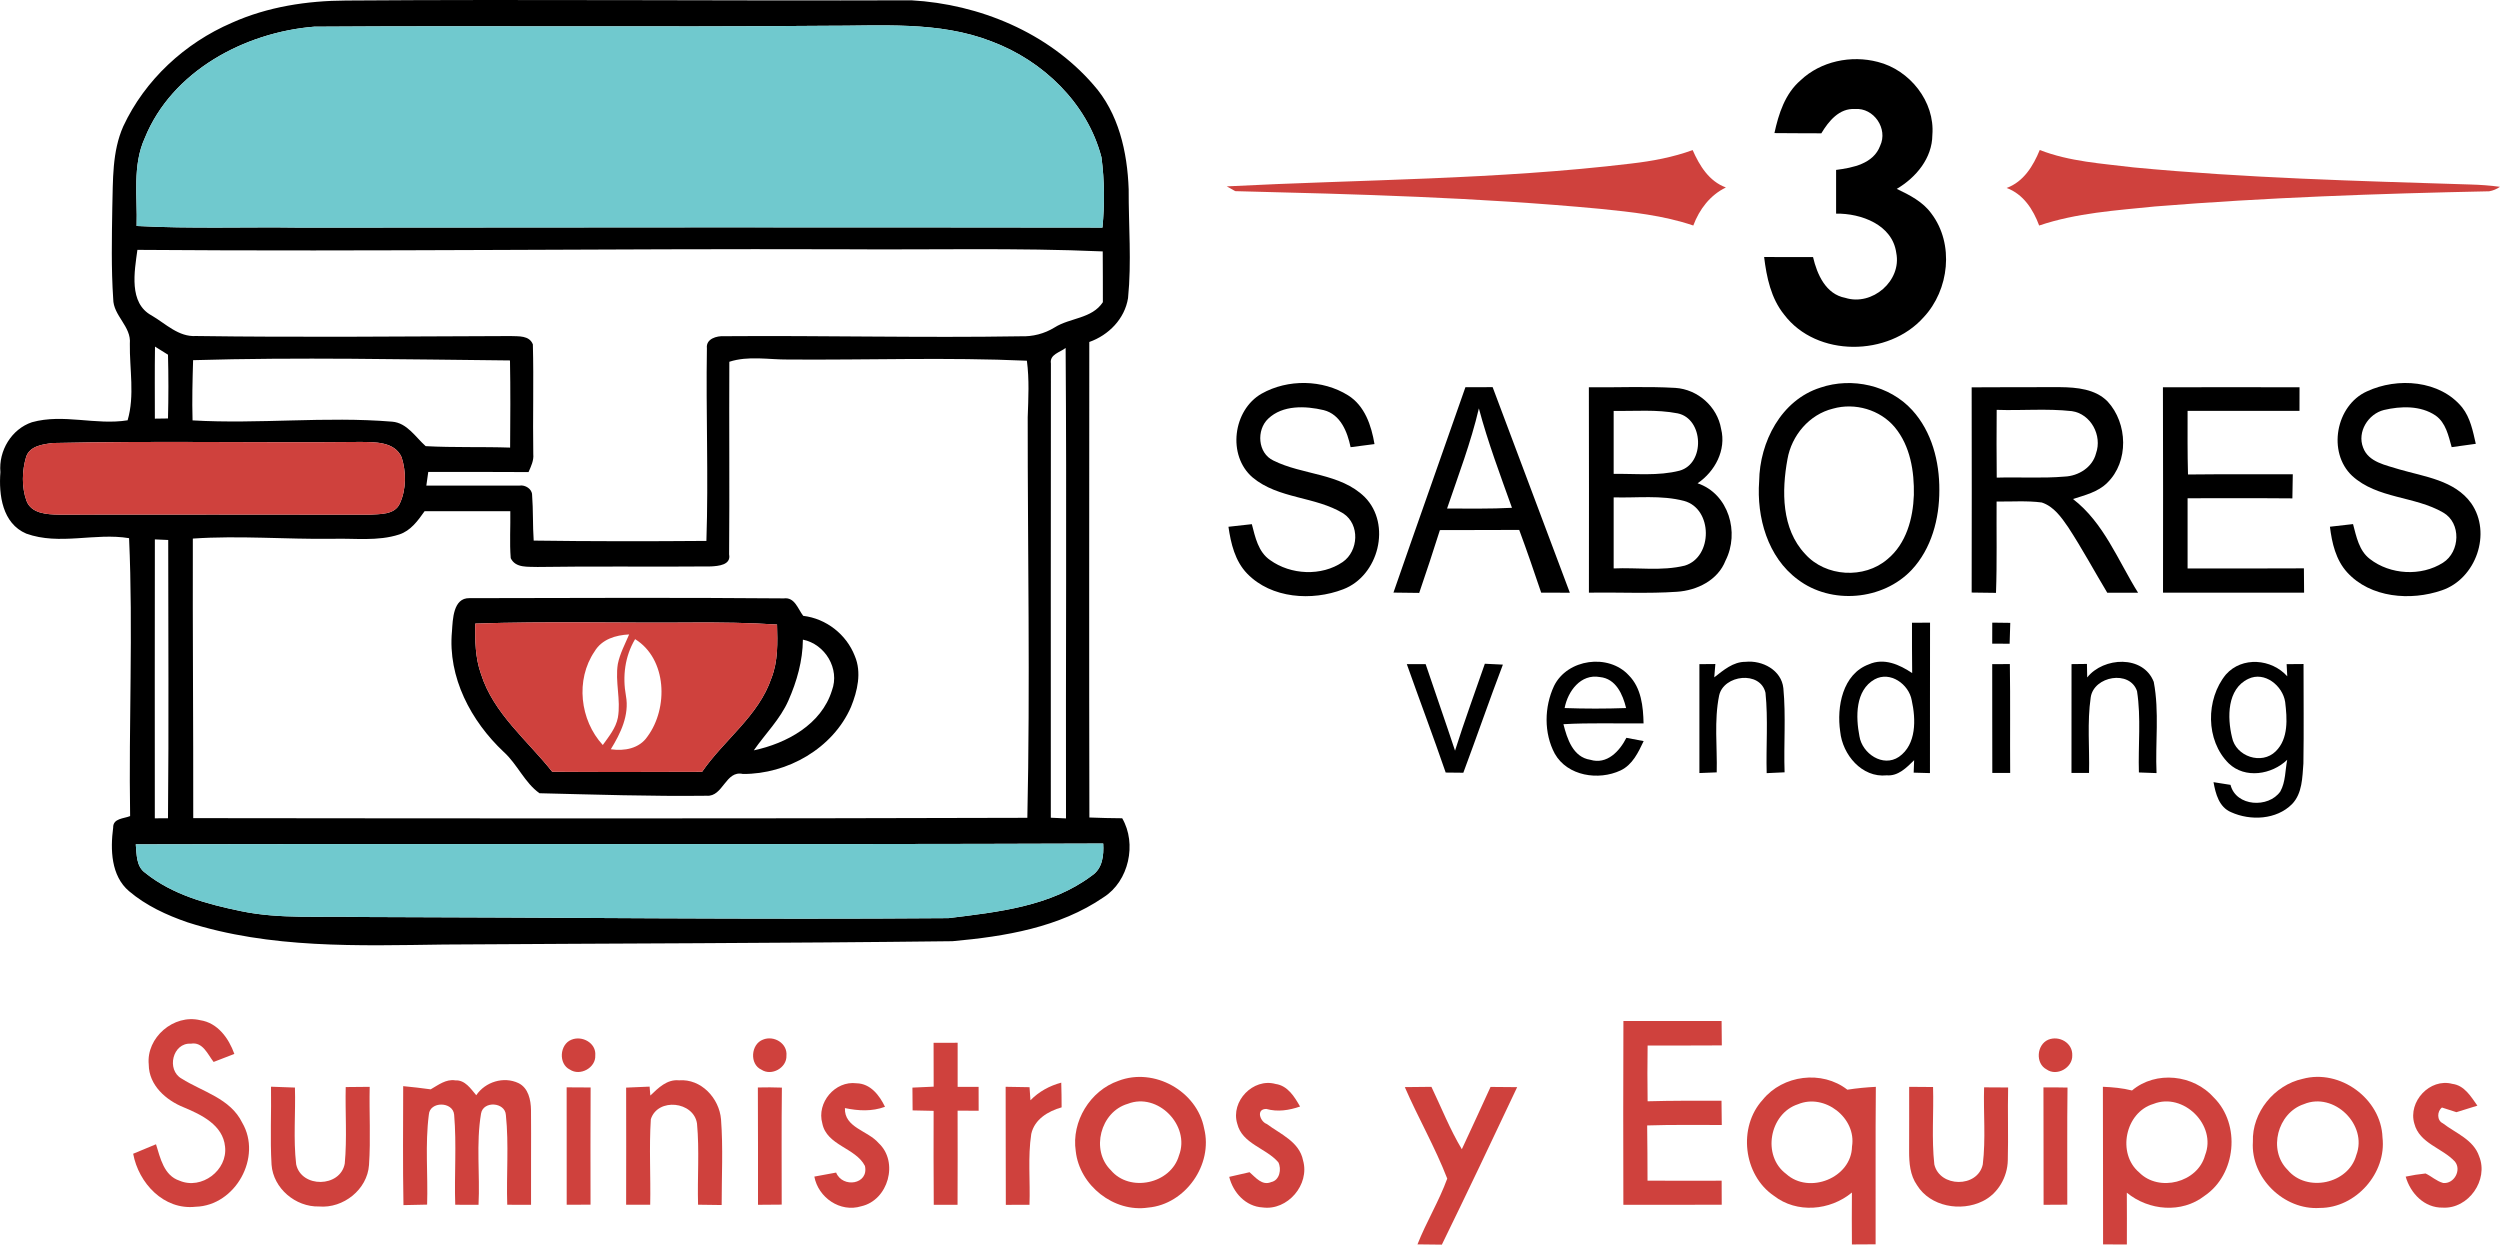<?xml version="1.0" encoding="UTF-8"?>
<!DOCTYPE svg PUBLIC "-//W3C//DTD SVG 1.1//EN" "http://www.w3.org/Graphics/SVG/1.1/DTD/svg11.dtd">
<!-- Creator: CorelDRAW 2019 (64-Bit) -->
<svg xmlns="http://www.w3.org/2000/svg" xml:space="preserve" width="142.286mm" height="70.838mm" version="1.1" style="shape-rendering:geometricPrecision; text-rendering:geometricPrecision; image-rendering:optimizeQuality; fill-rule:evenodd; clip-rule:evenodd"
viewBox="0 0 14228.66 7083.84"
 xmlns:xlink="http://www.w3.org/1999/xlink">
 <defs>
  <style type="text/css">
   <![CDATA[
    .fil0 {fill:black;fill-rule:nonzero}
    .fil1 {fill:#70C9CE;fill-rule:nonzero}
    .fil2 {fill:#CF413D;fill-rule:nonzero}
   ]]>
  </style>
 </defs>
 <g id="Capa_x0020_1">
  <path class="fil0" d="M1319.03 129.89c203.91,-91.58 428.57,-125.82 650.9,-126.86 1072.21,-7.78 2144.68,2.34 3216.9,-1.3 386.8,21.54 778.54,183.67 1035.37,479.68 144.76,162.15 194.06,383.69 201.58,595.39 -0.78,206.5 17.12,413.78 -3.63,620.03 -18.94,118.04 -110.26,210.65 -220.51,249.57 -0.27,902.02 -1.56,1804.31 0.51,2706.35 62.27,2.33 124.27,4.15 186.79,4.41 84.05,144.24 38.39,358.26 -105.85,449.58 -251.38,172.53 -562.95,223.37 -860.51,250.09 -964.82,11.67 -1929.62,12.45 -2894.44,18.94 -487.72,6.74 -988.67,24.13 -1458.76,-126.34 -119.07,-40.99 -236.34,-95.21 -332.84,-177.19 -103.25,-87.43 -106.88,-238.15 -90.54,-361.9 -1.3,-53.44 60.96,-50.85 96.5,-65.64 -8.56,-527.15 17.64,-1054.82 -5.96,-1581.72 -194.05,-32.17 -395.89,42.29 -585.27,-25.94 -135.94,-58.11 -157.21,-220 -147.09,-349.97 -10.64,-121.41 62.78,-244.9 179.78,-284.07 179,-49.81 363.46,18.42 544.28,-10.9 41.24,-140.61 10.64,-291.34 12.71,-435.83 9.34,-98.84 -94.69,-159.04 -94.69,-255.28 -11.67,-173.3 -7.78,-347.11 -5.19,-520.41 4.41,-155.14 -1.82,-316.76 62.52,-461.78 123.23,-264.35 350.49,-473.97 617.44,-588.9zm-494.73 655.31l0 0c-71.86,156.96 -41.51,334.14 -46.7,500.95 310.54,16.61 622.11,4.67 932.9,9.34 1521.54,-1.55 3042.83,-2.33 4564.11,-0.25 12.71,-132.83 11.93,-267.73 -5.71,-400.04 -79.91,-307.42 -332.58,-549.98 -625.74,-659.47 -301.45,-117.51 -631.7,-87.42 -948.2,-88.98 -968.96,8.3 -1938.44,-1.56 -2907.4,5.19 -394.85,32.43 -808.64,252.17 -963.26,633.26zm-42.29 636.9l0 0c-16.6,122.96 -50.85,302.49 81.21,373.57 79.9,46.7 153.32,123.23 252.67,116.74 596.43,8.56 1193.11,2.08 1789.53,0.26 45.14,2.08 107.14,-4.93 127.38,47.48 5.45,208.06 -1.04,416.38 2.33,624.7 3.64,36.32 -12.97,69.52 -26.97,101.95 -190.16,-1.56 -380.58,-0.52 -570.75,-0.78 -2.85,19.46 -8.03,58.11 -10.89,77.57 177.19,1.04 354.38,-0.52 531.57,0 31.13,-4.93 70.3,19.46 70.3,52.93 6.74,86.38 3.11,173.55 9.08,260.2 327.66,4.67 655.32,4.41 982.97,1.81 12.19,-365.53 -3.11,-731.06 2.85,-1096.34 -6.48,-54.21 56.04,-71.33 98.33,-68.74 562.18,-4.41 1124.61,9.86 1686.79,0.52 68.49,2.59 135.42,-14.27 193.79,-50.33 88.72,-56.04 212.21,-49.03 274.73,-143.72 -0.52,-96.25 0.52,-192.76 -0.77,-289.01 -492.66,-21.53 -986.09,-8.3 -1479,-12.19 -1338.38,-4.15 -2676.77,13.75 -4015.16,3.38zm100.14 550.5l0 0c-2.07,136.71 -0.78,273.44 -0.78,410.15 18.68,-0.26 56.04,-0.78 74.72,-1.04 3.12,-120.89 3.12,-242.04 0,-362.93 -24.65,-15.57 -49.29,-30.88 -73.94,-46.18zm5099.05 95.99l0 0c-1.56,861.82 0,1723.63 -0.52,2585.45 28.79,1.3 57.59,2.6 86.39,3.89 -1.82,-892.68 4.4,-1785.11 -2.08,-2677.55 -31.65,25.16 -92.09,36.58 -83.79,88.21zm-4882.17 -18.68l0 0c-3.37,114.15 -6.48,228.56 -3.11,342.7 378.5,22.05 757.78,-23.87 1136.03,7.27 85.1,7 132.57,87.68 190.68,139.31 160.07,8.82 320.65,2.85 480.71,8.3 1.31,-165.25 2.34,-330.77 -0.77,-496.02 -601.09,-5.72 -1202.44,-19.2 -1803.54,-1.56zm3051.91 9.08l0 0c-1.82,365.27 1.82,730.8 -1.29,1096.07 12.19,60.97 -60.98,66.42 -103.77,68.76 -328.96,3.11 -657.66,-2.08 -986.61,3.11 -52.66,-2.6 -125.04,8.04 -152.54,-50.33 -7.01,-88.73 -0.78,-177.97 -2.34,-266.95 -162.66,-0.52 -325.32,-0.26 -487.98,0 -37.88,53.7 -78.87,111.03 -144.24,132.31 -122.71,39.95 -254.24,20.75 -380.83,24.64 -264.62,3.37 -529.49,-19.45 -793.85,-1.3 -1.56,530.27 3.11,1060.8 2.33,1591.07 1582.51,1.82 3164.76,3.11 4747.26,-1.82 16.61,-759.86 1.56,-1519.72 2.07,-2279.58 3.64,-107.4 9.61,-215.06 -4.66,-321.95 -452.44,-20.24 -905.4,-3.37 -1358.1,-6.74 -111.81,0.78 -226.74,-22.57 -335.44,12.71zm-3854.06 462.56l0 0c-55.51,7.78 -128.15,17.12 -148.38,79.38 -23.35,79.39 -25.95,169.67 1.81,248.53 27.5,74.19 117.78,78.35 184.71,79.64 588.9,-0.51 1178.06,-0.78 1767.22,0.27 59.93,-4.16 143.2,1.81 173.04,-63.05 37.61,-80.68 37.1,-179.78 10.63,-263.57 -39.69,-90.29 -154.1,-86.65 -237.12,-87.43 -583.96,5.7 -1168.45,-7 -1751.91,6.23zm584.49 548.42l0 0c-0.51,528.97 -0.78,1058.2 -0.25,1587.44 18.93,0 56.29,-0.26 74.97,-0.26 5.19,-527.94 1.3,-1055.87 1.3,-1583.8 -18.94,-1.04 -57.07,-2.6 -76.02,-3.38zm-108.69 1735.57l0 0c5.7,57.07 1.55,126.34 54.99,163.18 155.14,124.52 352.56,177.45 543.76,216.88 222.85,46.69 451.4,26.98 677.11,33.46 1116.57,2.08 2233.14,15.31 3349.46,6.49 280.96,-34.76 582.42,-66.15 815.9,-241.79 61.49,-40.46 69.01,-115.7 65.12,-182.89 -1835.45,7 -3670.9,0 -5506.34,4.67z"/>
  <path class="fil0" d="M10247.74 457.29c114.92,-109.22 288.48,-144.76 440.25,-104.81 181.07,45.66 325.32,225.44 310.01,415.34 -0.77,132.57 -93.4,242.82 -202.61,307.16 72.9,34.76 148.65,73.16 197.17,140.61 131,173.04 101.43,434.54 -44.11,589.94 -199.24,224.66 -609.13,229.59 -794.36,-15.31 -74.72,-92.61 -99.63,-211.95 -113.63,-327.4 92.87,0 185.49,0 278.36,0.27 23.09,98.58 72.38,211.43 183.68,232.18 153.06,48.26 321.95,-97.03 290.03,-256.05 -21.79,-160.33 -200.01,-225.44 -342.44,-223.37 0.26,-83.02 0,-165.78 0,-248.79 95.47,-12.45 212.47,-34.76 250.61,-137.24 46.18,-97.02 -35.8,-217.92 -142.95,-209.36 -89.76,-5.7 -150.21,69.27 -191.71,138.28 -88.98,-0.52 -177.97,-0.26 -266.95,-1.3 23.87,-109.99 60.45,-224.4 148.65,-300.15z"/>
  <path class="fil0" d="M7180.79 2240.33c148.92,-83.8 346.34,-80.94 491.62,9.6 95.47,59.66 132.83,172.25 150.47,277.58 -45.4,5.71 -90.8,11.68 -135.94,17.64 -18.43,-87.16 -56.82,-186.53 -153.07,-210.91 -103.51,-24.39 -232.96,-30.09 -315.72,48.51 -68.74,64.6 -59.93,196.65 29.32,238.42 167.07,83.53 380.32,70.82 519.89,207.8 153.84,155.65 78.87,448.81 -122.97,525.07 -176.67,67.98 -408.34,52.93 -545.83,-88.98 -69.53,-71.6 -93.14,-171.48 -106.88,-266.95 44.1,-5.45 88.72,-10.37 133.08,-14.79 19.2,73.68 36.32,158.26 104.03,204.43 117.52,84.58 292.38,93.4 413.27,10.9 90.28,-62.78 98.58,-213.25 3.89,-276.03 -159.55,-98.07 -369.69,-82.24 -516.78,-205.2 -145.28,-124.53 -112.07,-383.96 51.62,-477.09z"/>
  <path class="fil0" d="M8340.43 2203.75c51.37,-0.26 102.99,0 154.88,-0.26 146.31,390.18 292.89,780.1 439.47,1170.01 -54.48,-0.25 -108.96,-0.25 -163.18,-0.51 -40.21,-119.6 -81.2,-238.94 -125.04,-356.98 -150.47,1.3 -300.94,0 -451.41,1.04 -37.87,119.59 -77.04,238.67 -117.78,357.49 -49.03,-1.04 -97.8,-1.55 -146.57,-1.82 135.16,-390.18 273.69,-779.05 409.63,-1168.97zm-104.55 690.59l0 0c122.98,0 246.2,2.34 369.43,-4.15 -66.93,-187.31 -137.24,-373.57 -188.34,-565.81 -45.41,194.31 -117,381.1 -181.09,569.96z"/>
  <path class="fil0" d="M9042.96 2204.27c163.7,1.55 328.18,-5.97 491.88,3.37 127.63,8.04 239.44,106.62 260.72,233.22 30.35,120.64 -34.76,242.57 -133.86,309.76 177.44,59.92 240.22,280.96 159.02,439.99 -43.32,111.81 -162.14,169.92 -276.29,177.44 -166.81,11.42 -334.14,2.08 -501.21,5.2 0.26,-389.66 0.78,-779.33 -0.26,-1168.98zm141.13 134.38l0 0c-0.26,119.34 0,238.93 0,358.53 124.78,-2.08 252.94,12.97 375.39,-18.42 146.32,-40.99 136.98,-295.23 -10.89,-326.1 -120.12,-23.35 -243.09,-11.94 -364.5,-14.01zm0 492.13l0 0c0,134.64 -0.26,269.55 0,404.45 134.64,-6.23 273.18,16.34 405.22,-16.08 160.59,-49.3 159.29,-323.51 -4.14,-368.13 -130.76,-34.25 -267.48,-16.35 -401.08,-20.24z"/>
  <path class="fil0" d="M10360.85 2206.08c179.52,-60.96 393.81,-13.23 522.49,128.16 111.55,122.19 155.39,292.64 154.35,455.04 0.53,162.66 -44.62,333.62 -157.73,454.51 -163.69,173.56 -458.14,198.98 -648.05,54.22 -171.47,-126.6 -234.78,-354.38 -219.73,-559.33 2.85,-223.1 125.3,-462.03 348.67,-532.6zm71.6 119.6l0 0c-134.9,32.94 -235.82,152.8 -259.17,287.7 -33.2,181.08 -34.24,396.14 100.15,539.09 116.47,131.27 336.98,144.24 469.29,29.83 106.89,-88.2 145.29,-231.66 149.96,-365.01 2.85,-134.38 -20.24,-279.14 -108.44,-385.5 -83.54,-100.15 -227,-141.4 -351.79,-106.11z"/>
  <path class="fil0" d="M11221.63 2204.52c168.11,-1.29 336.22,-0.77 504.32,-1.03 93.92,1.03 200.28,10.64 269.55,81.72 114.66,124.26 121.67,342.44 -2.34,462.81 -52.66,52.41 -126.86,70.05 -194.83,92.1 175.9,135.42 256.06,350.23 370.46,533.38 -58.63,-0.25 -117,0 -175.37,0 -74.45,-124 -143.2,-251.64 -222.33,-372.79 -38.91,-56.56 -82.24,-118.56 -150.72,-140.87 -85.09,-11.16 -171.49,-4.15 -256.84,-5.45 -1.3,173.3 2.86,346.59 -3.37,519.89 -46.18,-0.78 -92.36,-1.29 -138.53,-1.81 0.51,-389.4 1.03,-778.8 0,-1167.95zm142.42 128.17l0 0c-0.77,128.41 -1.29,257.09 0.26,385.76 128.94,-3.89 258.13,4.93 386.81,-5.97 78.6,-3.37 158.25,-52.66 178.23,-132.04 36.32,-101.18 -28.8,-224.93 -137.76,-240.5 -141.91,-15.56 -285.11,-2.33 -427.54,-7.25z"/>
  <path class="fil0" d="M12310.19 2204.27c259.17,-0.78 518.33,-0.78 777.5,0 -0.25,44.62 -0.52,89.24 -0.25,134.12 -212.22,0.26 -424.69,0 -636.9,0 0,120.63 -1.03,241.52 2.34,362.16 198.72,-2.33 397.44,-0.52 596.42,-1.3 -1.04,45.66 -1.82,91.58 -2.34,137.24 -198.98,-1.82 -397.69,-0.52 -596.42,-0.78 0,133.09 0,266.44 0,399.78 220.52,-0.52 441.29,0.78 662.06,-0.78 0.26,46.18 0.52,92.35 1.04,138.54 -267.73,0 -535.46,-0.26 -802.93,0 0.26,-389.66 0.78,-779.33 -0.52,-1168.98z"/>
  <path class="fil0" d="M13471.13 2227.61c173.29,-81.2 415.86,-64.33 542.46,91.58 46.44,59.16 60.97,135.16 77.31,206.77 -45.92,6.74 -91.84,12.96 -137.24,18.94 -18.42,-64.6 -32.95,-138.8 -91.84,-180.05 -85.35,-57.59 -197.68,-53.96 -293.67,-31.39 -89.76,22.31 -153.58,124.79 -118.56,214.03 30.62,83.79 130.24,99.62 205.21,123.74 143.72,42.03 316.24,62 410.15,193.28 118.3,169.4 27.25,429.61 -167.07,495.24 -177.18,61.49 -406.52,43.33 -538.82,-101.95 -64.86,-71.08 -86.92,-167.33 -98.33,-259.95 43.59,-5.19 87.43,-10.37 131.53,-15.04 18.94,70.82 33.73,151.24 95.73,198.46 115.7,90.28 292.38,100.4 416.38,21.27 97.55,-61.74 104.81,-225.96 1.04,-285.37 -161.89,-94.43 -374.88,-77.83 -518.08,-208.84 -142.43,-133.86 -93.13,-401.07 83.8,-480.72z"/>
  <path class="fil0" d="M2572.33 3593.25c4.67,-67.71 6.49,-190.68 99.36,-188.87 596.42,-1.03 1193.36,-3.89 1789.52,1.31 62.27,-8.05 79.65,59.92 110.26,99.35 131.01,15.57 245.68,105.59 293.42,228.04 40.21,94.17 15.3,199.76 -21.54,290.56 -102.74,235.82 -362.16,382.91 -615.1,381.36 -99.1,-22.58 -112.33,131.01 -206.25,124 -317.01,3.89 -634.29,-6.75 -951.32,-14.27 -83.53,-58.37 -126.59,-165.77 -203.9,-235.3 -186.01,-174.85 -319.1,-424.94 -294.45,-686.18zm132.31 -44.11l0 0c-1.3,96.25 0,195.09 32.94,286.93 71.34,225.18 263.58,376.95 405.49,556.47 284.33,2.07 568.66,1.3 852.73,0.26 125.31,-182.63 321.95,-317.54 394.85,-533.64 38.14,-96.77 34.76,-202.61 31.91,-304.57 -159.81,-10.63 -319.88,-12.45 -479.94,-11.67 -412.75,3.63 -825.5,-8.04 -1237.98,6.22zm1865.01 91.32l0 0c-1.03,119.86 -34.24,237.38 -82.49,346.6 -46.96,106.62 -131.53,189.12 -196.91,283.55 186.79,-39.95 384.73,-146.84 444.66,-340.88 46.18,-122.97 -38.4,-263.84 -165.26,-289.27z"/>
  <path class="fil0" d="M10882.04 3544.22c25.68,0 77.05,0 102.73,-0.26 -0.77,285.37 0,570.74 -0.52,856.1 -23.34,-0.78 -69.53,-2.07 -92.61,-2.59 0.51,-17.9 1.82,-53.18 2.59,-70.82 -42.54,41.76 -90.54,91.58 -155.92,86.13 -141.38,15.04 -251.9,-117.78 -264.87,-249.05 -20.75,-140.87 13.23,-327.92 163.7,-382.92 85.61,-38.13 174.34,1.82 245.93,50.07 -1.29,-95.46 -1.03,-191.2 -1.03,-286.66zm-212.47 322.21l0 0c-111.29,62.26 -107.93,214.54 -86.65,323.76 15.57,98.58 133.6,179 224.92,117.26 100.66,-70.3 96.51,-214.55 72.64,-321.95 -16.34,-91.31 -122.19,-167.59 -210.91,-119.07z"/>
  <path class="fil0" d="M11338.88 3543.7c33.99,0.26 68.24,0.77 102.48,1.3 -1.29,39.43 -2.6,79.12 -3.63,118.81 -33.2,-0.25 -66.41,-0.52 -99.1,-0.52 0,-39.95 0,-79.9 0.25,-119.59z"/>
  <path class="fil0" d="M8006.81 3779.78c35.54,0 71.34,0 107.14,0 55.26,164.47 112.85,327.91 167.34,492.65 52.4,-166.29 112.84,-330 169.66,-494.73 34.24,1.56 68.49,3.11 102.73,4.93 -77.83,204.17 -148.65,410.67 -225.18,615.36 -33.47,-0.52 -66.94,-0.78 -100.4,-1.04 -71.08,-206.76 -148.39,-411.19 -221.29,-617.17z"/>
  <path class="fil0" d="M8844.76 3904.04c75.75,-154.1 309.76,-186.27 425.46,-60.45 71.34,71.86 81.98,177.71 84.05,273.7 -152.02,1.3 -304.3,-4.15 -456.07,4.41 21.02,82.76 54.22,187.82 153.06,202.61 94.69,28.8 166.82,-49.03 205.21,-125.04 24.64,4.67 73.68,14.01 98.32,18.68 -30.61,64.33 -63.3,134.9 -131.53,167.07 -124.78,58.63 -301.97,32.43 -374.35,-95.47 -62.78,-117 -59.93,-266.43 -4.15,-385.51zm60.18 125.82l0 0c116.49,4.15 233.23,4.15 349.97,0 -18.93,-77.83 -58.11,-167.59 -149.17,-176.41 -109.22,-19.97 -182.63,80.95 -200.8,176.41z"/>
  <path class="fil0" d="M9672.07 3780.03c22.57,0 67.97,-0.51 90.8,-0.77 -1.56,18.94 -4.67,56.81 -6.23,75.75 52.67,-40.47 107.15,-88.72 177.97,-88.21 95.21,-10.12 204.69,46.96 215.32,150.21 15.06,158.77 1.56,319.1 7.01,478.65 -34.25,1.29 -68.23,2.85 -101.95,4.66 -4.16,-152.28 8.81,-305.6 -6.75,-457.36 -29.32,-127.12 -238.15,-102.74 -263.84,15.56 -29.31,143.72 -10.12,291.86 -13.75,437.4 -32.94,1.03 -65.89,2.33 -98.58,3.89 0.26,-206.51 0.52,-413.27 0,-619.78z"/>
  <path class="fil0" d="M11338.63 3780.03c33.46,-0.25 66.93,-0.25 100.4,-0.51 3.11,206.5 0.26,413 1.82,619.51 -33.99,-0.26 -67.98,0 -101.7,0.25 -0.78,-206.5 0,-412.74 -0.52,-619.25z"/>
  <path class="fil0" d="M11790.03 3779.78c21.79,-0.26 65.64,-0.78 87.68,-1.04 0.27,19.2 1.05,57.59 1.56,76.79 93.14,-116.75 318.84,-128.68 378.77,25.42 32.42,170.45 8.04,346.34 15.83,519.11 -33.74,-1.29 -67.2,-2.59 -100.41,-3.63 -4.67,-154.1 12.98,-310.27 -10.63,-462.81 -40.73,-122.19 -245.94,-85.87 -263.58,35.28 -20.76,142.17 -5.97,286.93 -9.6,430.38 -24.9,0 -74.97,-0.25 -99.88,-0.25 0.52,-206.51 0.26,-412.75 0.26,-619.25z"/>
  <path class="fil0" d="M12668.72 3838.92c91.84,-104.03 260.21,-89.76 349.19,10.38 -0.78,-17.38 -2.6,-51.88 -3.64,-69.27 24.13,0 72.39,-0.51 96.25,-0.77 -0.26,188.6 2.34,377.47 -0.77,566.07 -6.23,79.12 -5.72,169.92 -64.6,231.14 -88.46,89.25 -236.6,95.99 -346.6,46.19 -69.01,-28.8 -88.46,-104.82 -100.39,-170.97 32.16,4.93 64.34,10.12 96.76,15.31 31.39,124.26 216.36,133.6 283.56,37.61 30.35,-54.73 27.23,-120.37 39.17,-180.3 -87.69,84.58 -240.23,109.74 -333.11,20.24 -131.79,-130.24 -131.26,-365.02 -15.82,-505.63zm127.38 24.91l0 0c-121.68,57.85 -119.86,220.25 -92.61,332.58 21.53,109.48 169.14,159.03 249.04,79.39 73.42,-72.38 64.6,-186.53 53.44,-280.44 -14.01,-92.88 -117.26,-176.41 -209.87,-131.53z"/>
  <path class="fil1" d="M824.3 785.2c154.62,-381.09 568.41,-600.83 963.26,-633.26 968.95,-6.75 1938.43,3.11 2907.4,-5.19 316.5,1.56 646.75,-28.53 948.2,88.98 293.16,109.49 545.83,352.05 625.74,659.47 17.64,132.31 18.42,267.21 5.71,400.04 -1521.28,-2.08 -3042.57,-1.3 -4564.11,0.25 -310.79,-4.67 -622.36,7.27 -932.9,-9.34 5.19,-166.81 -25.16,-343.99 46.7,-500.95z"/>
  <path class="fil1" d="M772.68 4805.55c1835.44,-4.67 3670.89,2.33 5506.34,-4.67 3.89,67.19 -3.63,142.43 -65.12,182.89 -233.48,175.64 -534.94,207.03 -815.9,241.79 -1116.31,8.82 -2232.88,-4.41 -3349.46,-6.49 -225.71,-6.48 -454.26,13.23 -677.11,-33.46 -191.2,-39.43 -388.62,-92.36 -543.76,-216.88 -53.44,-36.84 -49.29,-106.11 -54.99,-163.18z"/>
  <path class="fil2" d="M9284.75 930.74c118.3,-13.75 236.59,-35.54 348.93,-76.53 39.17,88.98 93.13,177.45 189.12,212.73 -90.02,43.84 -150.99,124.26 -185.49,216.62 -170.96,-58.11 -351.53,-76.79 -530.01,-94.95 -690.33,-64.86 -1384.3,-83.54 -2076.72,-100.66 -12.19,-6.74 -36.31,-20.23 -48.5,-27.23 767.38,-39.44 1538.4,-37.88 2302.67,-129.98z"/>
  <path class="fil2" d="M11420.87 1069.79c97.02,-35.8 150.98,-125.3 188.34,-216.1 170.18,66.41 354.64,77.05 534.16,99.1 636.89,60.71 1276.9,77.31 1916.13,97.28 56.29,1.56 112.84,5.45 169.15,13.23 -18.95,12.98 -39.44,21.54 -61.49,25.43 -634.82,13.23 -1269.64,35.28 -1902.63,86.39 -221.3,22.57 -446.48,36.58 -658.69,108.44 -33.99,-91.31 -89.51,-178.23 -184.97,-213.77z"/>
  <path class="fil2" d="M296.88 2521.56c583.46,-13.23 1167.95,-0.53 1751.91,-6.23 83.02,0.78 197.43,-2.86 237.12,87.43 26.47,83.79 26.98,182.89 -10.63,263.57 -29.84,64.86 -113.11,58.89 -173.04,63.05 -589.16,-1.05 -1178.32,-0.78 -1767.22,-0.27 -66.93,-1.29 -157.21,-5.45 -184.71,-79.64 -27.76,-78.86 -25.16,-169.14 -1.81,-248.53 20.23,-62.26 92.87,-71.6 148.38,-79.38z"/>
  <path class="fil2" d="M2704.64 3549.14c412.48,-14.26 825.23,-2.59 1237.98,-6.22 160.06,-0.78 320.13,1.04 479.94,11.67 2.85,101.96 6.23,207.8 -31.91,304.57 -72.9,216.1 -269.54,351.01 -394.85,533.64 -284.07,1.04 -568.4,1.81 -852.73,-0.26 -141.91,-179.52 -334.15,-331.29 -405.49,-556.47 -32.94,-91.84 -34.24,-190.68 -32.94,-286.93zm679.18 158.77l0 0c-109.48,161.11 -83.54,390.44 46.95,532.35 34.25,-48.26 74.46,-96.25 85.87,-155.92 17.9,-101.43 -16.6,-203.91 -0.26,-305.6 11.93,-59.15 41,-112.85 64.34,-167.85 -76.27,3.63 -155.65,27.24 -196.9,97.02zm230.89 -70.3l0 0c-58.38,98.06 -72.39,211.69 -52.15,322.99 19.97,109.99 -30.35,212.99 -86.13,303.79 77.05,11.41 162.15,-3.64 208.58,-72.39 119.59,-161.36 111.81,-441.54 -70.3,-554.39z"/>
  <path class="fil2" d="M846.61 6059.36c-15.57,-154.1 142.69,-289.26 292.63,-252.94 99.88,14.79 162.67,102.99 194.58,191.98 -39.43,15.04 -78.61,30.35 -118.05,45.66 -33.72,-43.08 -61.22,-115.71 -128.93,-104.04 -104.81,-6.74 -141.13,149.17 -53.44,198.72 119.85,75.5 277.58,112.59 345.04,250.87 114.93,195.61 -38.14,472.41 -265.14,478.64 -181.08,19.97 -324.28,-134.13 -355.41,-301.71 43.32,-18.17 86.65,-36.06 129.97,-53.96 24.65,78.34 44.62,177.97 133.87,207.28 125.56,53.44 274.73,-59.15 259.16,-193.79 -11.93,-123.23 -134.64,-181.6 -235.04,-223.63 -101.18,-40.47 -198.46,-125.82 -199.24,-243.08z"/>
  <path class="fil2" d="M9239.61 5811.09c186.26,0.52 372.54,0.25 558.8,0 0.26,46.18 0.78,92.35 1.3,138.79 -140.87,1.04 -281.74,0.52 -422.35,0.78 -1.55,105.59 -1.55,211.43 0,317.28 140.09,-3.89 280.18,-3.37 420.53,-3.11 0.52,45.91 1.04,91.83 1.56,138.01 -141.65,0.26 -283.29,-2.08 -424.69,2.59 1.82,104.81 1.56,209.36 2.09,314.17 140.6,1.04 281.21,0.78 421.82,0.26 0,45.4 0.26,91.06 0.52,136.98 -186.53,0.51 -373.32,0.51 -559.85,0.26 -0.77,-348.67 -1.29,-697.35 0.27,-1046.01z"/>
  <path class="fil2" d="M3252.54 5917.45c60.97,-25.16 141.65,18.94 135.42,89.51 3.9,70.04 -86.12,119.59 -144.23,80.67 -66.42,-31.9 -59.16,-143.72 8.81,-170.18z"/>
  <path class="fil2" d="M4342.65 5916.93c61.75,-25.42 140.09,21.02 133.35,91.32 2.85,69.01 -84.57,118.04 -142.16,79.91 -69.01,-30.62 -60.71,-145.8 8.81,-171.23z"/>
  <path class="fil2" d="M11657.72 5917.45c62.27,-25.42 139.57,18.16 136.46,89.24 2.6,70.83 -88.46,121.16 -146.05,79.91 -65.12,-33.98 -56.56,-141.13 9.59,-169.15z"/>
  <path class="fil2" d="M5313.43 5935.09c45.66,-0.25 91.32,-0.52 136.98,-0.25 0,83.53 0,167.33 0,251.12 39.69,-0.26 79.64,-0.26 119.33,-0.26 0.27,45.14 0.27,90.54 0.27,135.94 -39.96,-0.26 -79.91,-0.26 -119.86,-0.26 0.26,178.49 0.78,356.97 -0.26,535.72 -45.14,-0.26 -90.28,-0.26 -135.42,0 -1.82,-178.23 -0.78,-356.46 -0.78,-534.68 -39.95,-1.04 -79.9,-1.82 -119.59,-2.6 -0.52,-43.32 -0.78,-86.65 -1.04,-129.71 40.21,-2.07 80.68,-3.89 120.89,-5.45 -0.52,-83.27 -0.52,-166.29 -0.52,-249.57z"/>
  <path class="fil2" d="M6365.67 6151.46c202.61,-78.09 448.03,58.62 487.72,271.61 51.63,205.47 -106.89,431.17 -318.32,449.85 -195.61,29.31 -391.21,-125.82 -412.49,-321.17 -25.42,-168.62 81.98,-344.78 243.09,-400.29zm52.66 131.01l0 0c-155.66,45.39 -211.95,264.1 -96.25,377.46 107.66,128.94 342.45,77.83 388.1,-83.79 65.64,-169.93 -120.63,-361.12 -291.85,-293.67z"/>
  <path class="fil2" d="M10032.42 6259.38c114.4,-141.39 337.51,-170.19 481.75,-57.33 53.7,-8.56 107.66,-13.5 162.14,-16.35 -2.85,298.86 -0.26,597.46 -1.29,896.32 -45.15,0.26 -90.03,0.26 -134.91,0.78 -0.78,-98.59 -0.78,-196.91 0,-295.49 -124.78,103.25 -313.38,120.12 -444.13,18.42 -174.34,-118.56 -205.73,-390.96 -63.56,-546.35zm200.53 25.42l0 0c-162.66,53.18 -205.98,293.67 -66.93,396.66 129.97,118.04 371.76,23.1 374.61,-156.17 26.72,-162.66 -156.43,-304.05 -307.68,-240.49z"/>
  <path class="fil2" d="M12134.3 6206.45c135.68,-114.66 350.75,-90.54 466.45,40.99 153.32,152.81 126.34,436.88 -53.18,558.29 -130.24,101.7 -318.32,84.83 -442.85,-17.64 0.78,98.06 0.52,196.38 0.27,294.71 -45.41,-0.27 -90.54,-0.27 -135.42,-0.27 -1.04,-298.85 0.51,-597.97 -1.04,-897.09 55.51,2.07 111.29,7.27 165.77,21.01zm121.93 76.53l0 0c-161.1,47.74 -208.58,282.52 -81.2,389.92 112.33,114.15 333.62,57.86 375.13,-98.06 67.71,-170.7 -123.74,-359.82 -293.93,-291.86z"/>
  <path class="fil2" d="M13105.59 6140.3c212.48,-57.85 446.48,112.85 454.26,332.84 24.13,203.65 -151.76,402.12 -356.71,401.85 -203.91,13.76 -394.33,-171.99 -380.84,-376.68 -5.97,-166.55 121.93,-322.99 283.29,-358.01zm6.75 143.98l0 0c-149.95,49.55 -206.24,261.76 -91.84,374.62 108.18,129.44 345.56,79.64 390.18,-84.32 66.67,-172.77 -127.12,-361.9 -298.34,-290.3z"/>
  <path class="fil2" d="M2451.18 6199.96c43.32,-24.64 87.16,-59.66 140.34,-51.1 55.78,-2.85 87.43,47.48 119.08,84.57 51.37,-76.26 156.18,-108.69 240.23,-69.01 56.56,27.51 70.57,95.99 71.34,153.59 1.56,179.52 -0.77,359.31 0.27,539.09 -45.15,-0.26 -90.29,-0.26 -135.43,-0.26 -5.7,-170.18 9.86,-341.41 -7.78,-510.81 -4.15,-73.68 -129.2,-82.24 -141.39,-8.05 -28.8,170.96 -5.45,346.34 -14.26,519.12 -44.11,-0.26 -88.47,-0.26 -132.57,-0.26 -5.71,-170.71 8.3,-342.45 -6.23,-512.63 -6.74,-76.27 -139.31,-77.05 -143.98,-0.26 -22.06,169.41 -4.41,341.4 -9.86,512.11 -44.88,0.78 -89.76,1.56 -134.64,2.85 -4.15,-225.7 -1.82,-451.4 -1.56,-677.1 52.14,4.93 104.29,10.9 156.44,18.15z"/>
  <path class="fil2" d="M3701.36 6235.25c45.13,-43.07 94.68,-93.4 162.91,-86.65 126.61,-10.11 229.85,102.47 239.46,222.85 12.19,161.88 3.37,324.55 3.62,486.94 -44.88,-0.77 -89.49,-1.29 -134.37,-1.82 -4.42,-153.83 8.29,-308.45 -5.97,-461.77 -18.43,-126.6 -223.37,-148.91 -262.8,-24.91 -10.38,161.89 -0.26,324.55 -3.63,486.95 -45.66,0 -91.32,-0.27 -136.98,-0.27 0.25,-222.32 0.78,-444.39 0,-666.46 44.36,-2.07 88.99,-4.15 133.6,-5.71 1.04,12.71 3.12,38.14 4.16,50.85z"/>
  <path class="fil2" d="M4680.17 6393.76c-33.46,-118.3 72.9,-244.12 194.83,-228.3 79.38,1.56 130.49,68.49 161.88,133.87 -74.71,27.5 -151.76,23.35 -228.03,7.27 -4.67,111.55 131.27,128.15 191.46,198.98 116.22,107.13 55.51,325.57 -98.59,359.82 -119.59,37.1 -244.64,-49.29 -266.95,-168.89 41.25,-7.78 82.5,-15.57 124.01,-22.83 36.58,90.02 187.56,67.97 163.95,-37.88 -53.44,-104.02 -217.66,-115.7 -242.56,-242.04z"/>
  <path class="fil2" d="M5864.71 6262.23c48.26,-49.55 108.7,-82.5 175.38,-100.39 1.29,46.69 2.07,93.65 2.07,140.6 -76.79,22.05 -154.1,67.45 -172.78,151.25 -20.24,133.09 -5.18,269.02 -10.12,403.41 -45.13,0 -90.01,0 -134.64,0.25 -1.29,-224.14 0,-448.02 -1.03,-671.91 45.13,0.52 90.54,1.3 135.94,2.33 1.29,18.68 3.89,55.78 5.18,74.46z"/>
  <path class="fil2" d="M7041.47 6394.54c-38.13,-126.6 90.54,-260.72 218.44,-225.18 69.52,9.85 107.66,72.9 139.31,128.41 -62.26,21.53 -127.37,31.91 -191.97,13.75 -59.93,-0.26 -36.06,71.86 2.59,85.62 77.83,57.84 185.75,101.17 206.51,207.54 39.17,137.49 -87.95,286.92 -230.37,267.46 -96.52,-5.45 -167.86,-84.57 -189.91,-174.07 38.4,-9.08 77.05,-17.9 115.71,-26.47 34.5,29.58 71.34,78.62 123.49,56.04 47.99,-9.86 59.92,-74.45 40.21,-112.59 -70.05,-81.46 -206.5,-104.55 -234.01,-220.51z"/>
  <path class="fil2" d="M13741.19 6395.32c-37.35,-125.57 88.46,-260.73 216.36,-226.48 68.75,8.56 106.11,72.64 142.43,124 -39.95,12.45 -79.91,24.39 -119.34,37.1 -20.49,-6.75 -61.74,-19.71 -82.24,-26.46 -28.27,21.27 -29.83,73.68 4.93,89.76 73.16,56.56 174.86,92.62 206.77,188.34 54.73,134.39 -61.23,299.9 -207.03,291.6 -104.8,2.08 -184.19,-81.46 -211.17,-176.41 37.36,-8.04 74.97,-14.01 113.11,-17.9 34.25,16.08 62.52,43.84 99.88,53.96 62.26,7 106.36,-73.42 67.19,-121.67 -71.34,-77.57 -201.83,-103 -230.89,-215.84z"/>
  <path class="fil2" d="M1542.39 6184.92c45.41,1.3 90.8,3.12 136.2,4.93 4.42,145.54 -9.86,292.11 7,436.87 29.58,135.95 251.4,132.83 276.56,-4.15 13.49,-144.76 2.07,-290.55 5.44,-435.57 45.4,-0.52 90.81,-1.04 136.46,-1.3 -3.37,148.39 6.23,296.78 -3.89,444.92 -9.6,139.83 -146.58,248.01 -284.59,236.07 -133.34,3.38 -260.2,-102.99 -270.07,-237.89 -8.81,-147.87 -0.51,-296 -3.11,-443.88z"/>
  <path class="fil2" d="M3225.05 6188.55c45.39,0 91.05,0.26 136.46,0.78 -1.56,222.33 -0.53,444.66 -0.53,666.99 -45.39,0.25 -90.54,0.25 -135.67,0.52 -0.53,-222.85 0.25,-445.7 -0.26,-668.29z"/>
  <path class="fil2" d="M4313.34 6189.33c45.4,-1.04 91.06,-1.04 136.72,0.78 -2.59,222.07 -1.04,443.88 -1.04,665.95 -45.14,0.26 -90.02,0.78 -134.9,1.04 -0.52,-222.59 0.78,-445.18 -0.78,-667.77z"/>
  <path class="fil2" d="M7995.39 6187.26c50.33,-0.78 100.93,-1.04 151.51,-1.56 56.82,118.81 105.32,241.78 173.04,355.15 55.26,-118.03 109.22,-236.34 163.44,-354.63 50.33,0.26 100.91,0.52 151.5,1.29 -141.13,299.64 -283.29,598.76 -428.57,896.33 -46.43,-0.78 -92.62,-1.31 -138.79,-1.56 50.33,-127.64 122.7,-245.68 169.4,-374.36 -69.01,-178.48 -165.25,-345.29 -241.53,-520.66z"/>
  <path class="fil2" d="M10865.95 6185.7c45.14,0.26 90.54,0.52 135.95,1.04 4.4,146.84 -8.83,294.45 7.25,440.5 30.62,131.53 246.2,134.65 275.78,0.26 17.64,-145.27 3.11,-292.63 7.52,-438.95 45.4,0 91.06,0.26 136.72,0.78 -3.11,138.02 1.81,276.03 -1.82,414.04 -1.55,95.21 -55.78,190.69 -142.69,232.97 -124.26,61.75 -298.33,31.39 -374.08,-91.06 -39.7,-56.55 -45.14,-127.38 -44.88,-194.04 0,-121.94 0.77,-243.61 0.25,-365.54z"/>
  <path class="fil2" d="M11630.22 6188.81c45.4,-0.26 91.32,0 136.98,1.04 -2.85,222.33 -0.78,444.4 -1.29,666.47 -45.15,0.25 -90.03,0.52 -134.91,0.78 -0.78,-222.85 0.27,-445.7 -0.78,-668.29z"/>
 </g>
</svg>
